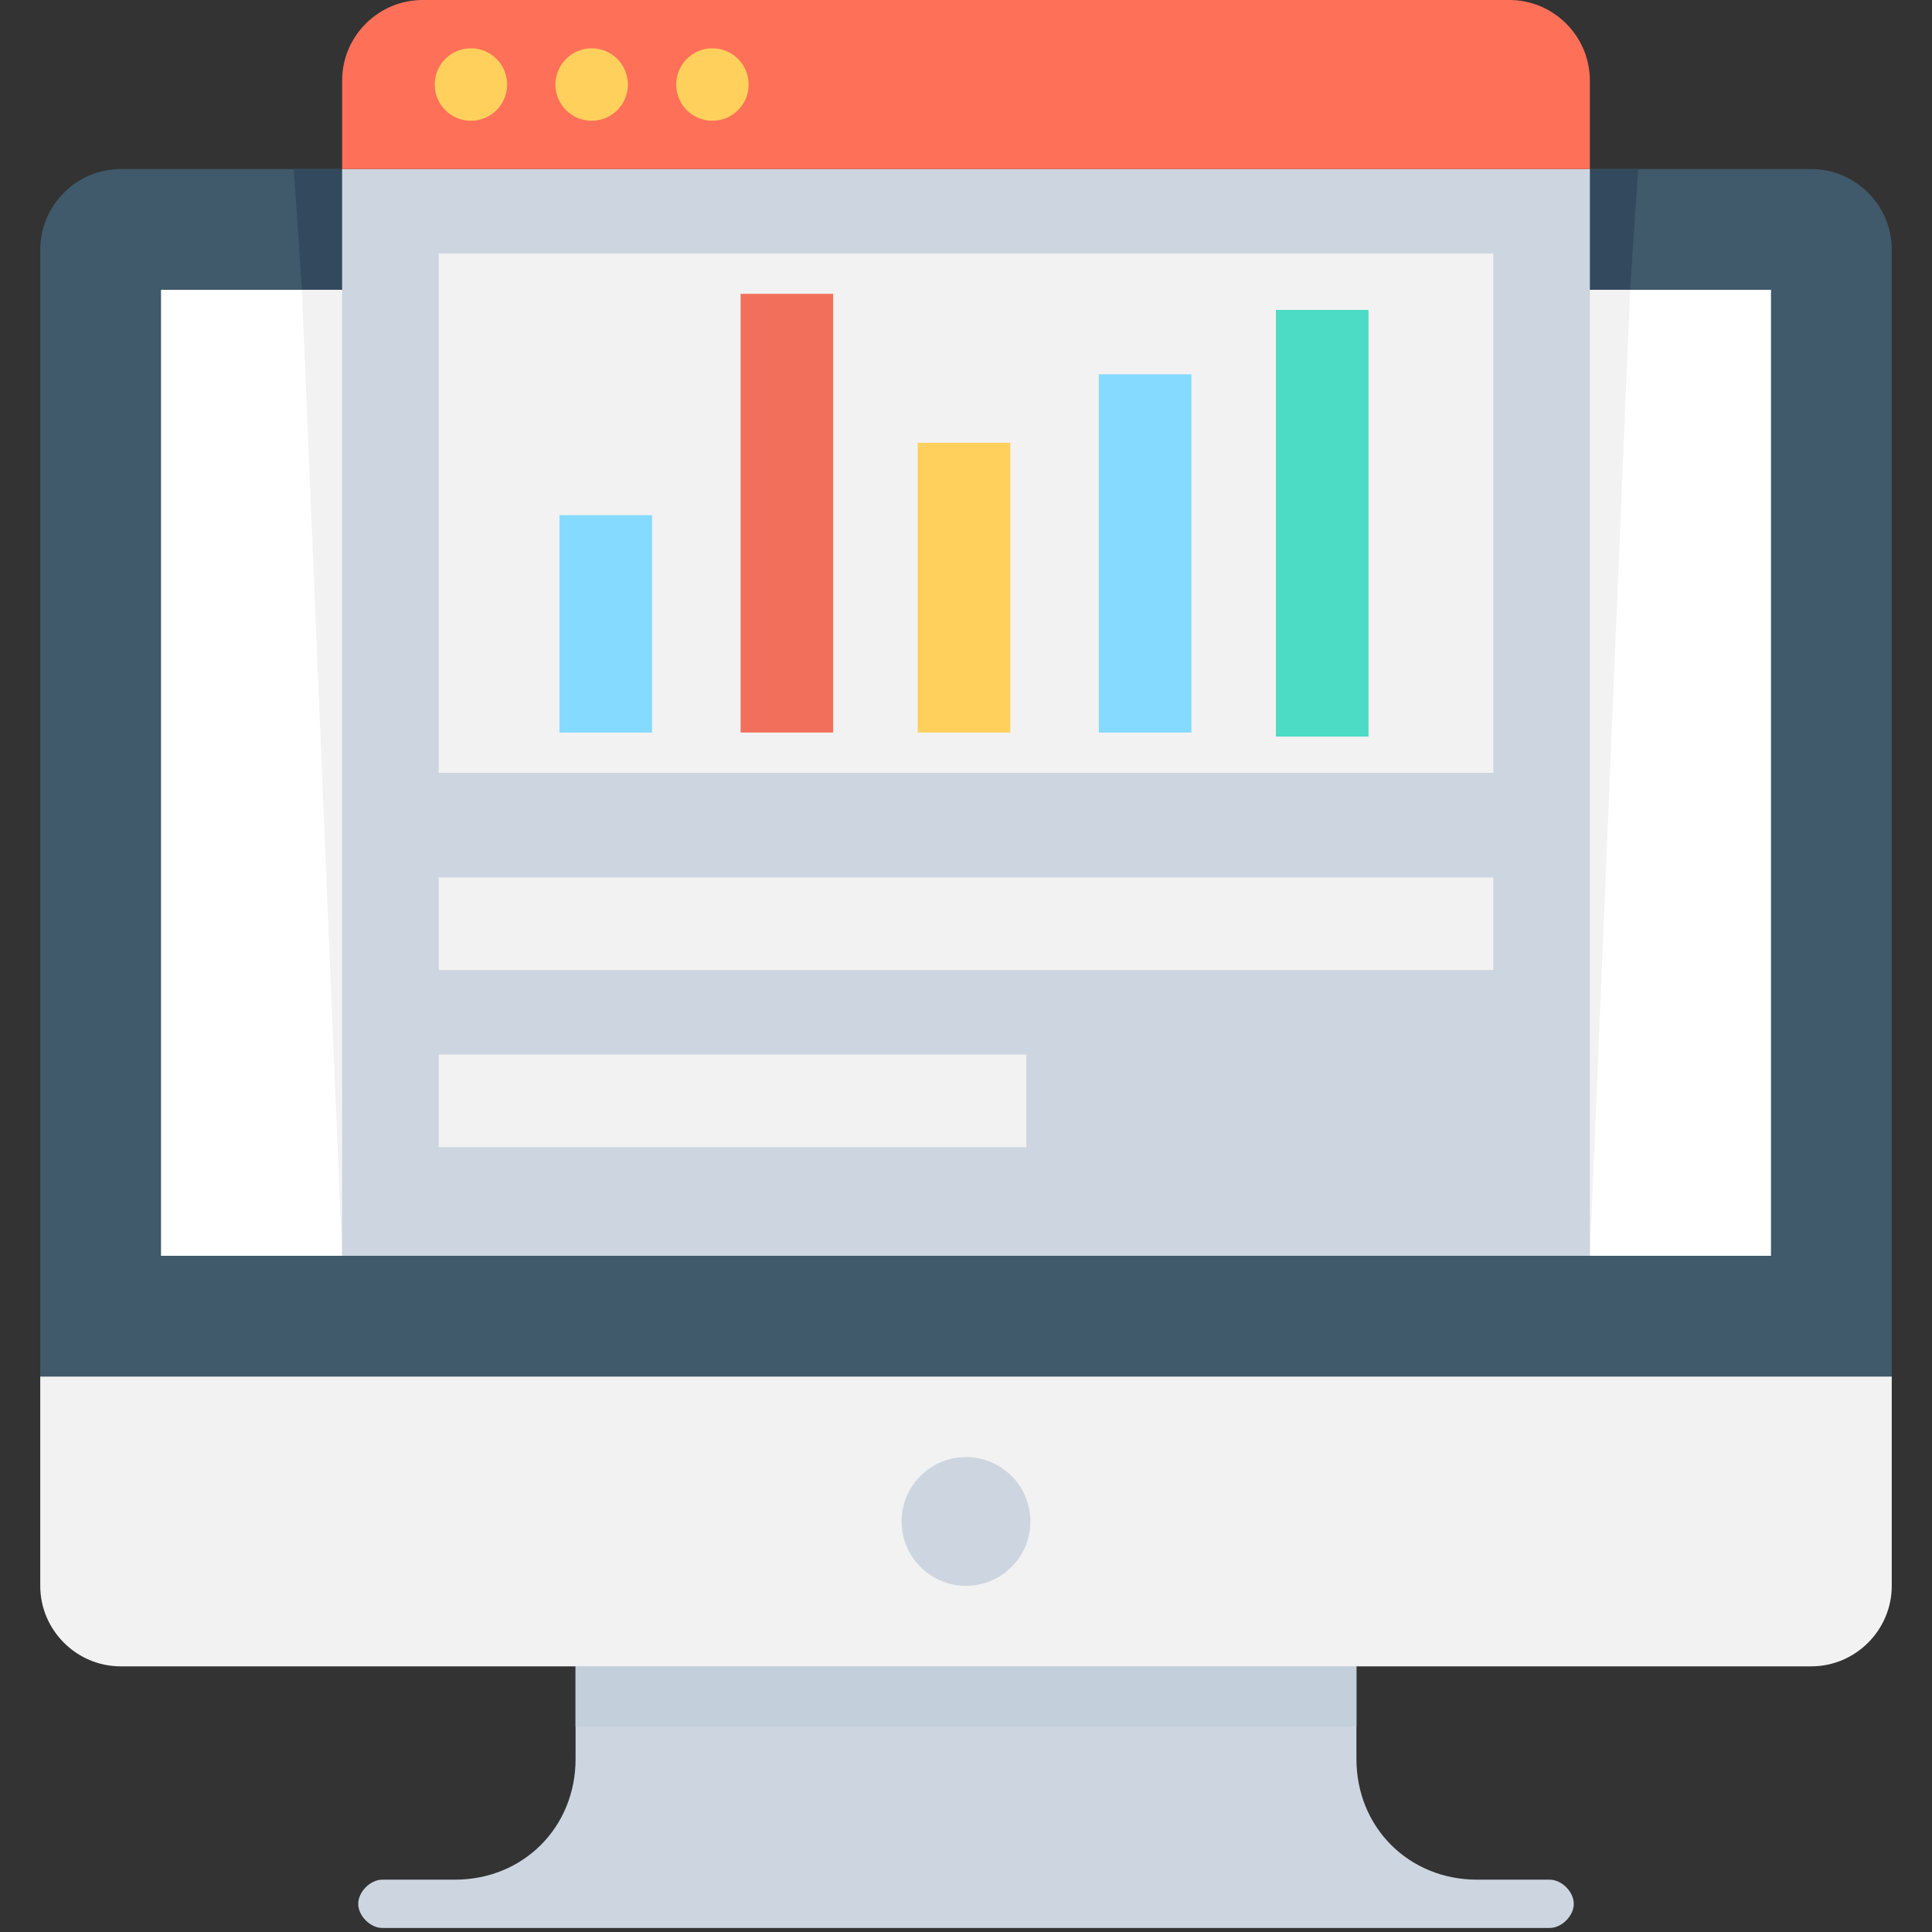<?xml version="1.0" encoding="utf-8"?>
<!-- Generator: Adobe Illustrator 18.0.0, SVG Export Plug-In . SVG Version: 6.00 Build 0)  -->
<!DOCTYPE svg PUBLIC "-//W3C//DTD SVG 1.1//EN" "http://www.w3.org/Graphics/SVG/1.1/DTD/svg11.dtd">
<svg version="1.1" id="Layer_1" xmlns="http://www.w3.org/2000/svg" xmlns:xlink="http://www.w3.org/1999/xlink" x="0px" y="0px"
	 viewBox="0 0 48 48" enable-background="new 0 0 48 48" xml:space="preserve">
<rect x="0" y="0" width="48" height="48" fill="#333333" stroke="none"/>
<g>
	<path fill="#40596B" d="M47,6.2v28H1v-28c0-1.1,0.9-2,2-2h42C46.1,4.2,47,5.1,47,6.2z"/>
	<path fill="#CDD6E0" d="M38.5,46.7h-1.8c-1.7,0-3-1.3-3-3v-2.4H14.3v2.4c0,1.7-1.3,3-3,3H9.5c-0.3,0-0.6,0.3-0.6,0.6v0
		c0,0.3,0.3,0.6,0.6,0.6h29c0.3,0,0.6-0.3,0.6-0.6v0C39.1,47,38.8,46.7,38.5,46.7z"/>
	<rect x="4" y="7.2" fill="#FFFFFF" width="40" height="24"/>
	<path fill="#F2F2F2" d="M1,34.2v5.2c0,1.1,0.9,2,2,2h42c1.1,0,2-0.9,2-2v-5.2H1z"/>
	<circle fill="#CDD6E0" cx="24" cy="37.8" r="1.6"/>
	<rect x="14.3" y="41.4" fill="#C3D0DB" width="19.4" height="1.5"/>
	<polygon fill="#334A5E" points="40.7,4.2 40.5,7.2 7.5,7.2 7.3,4.2 	"/>
	<polygon fill="#F2F2F2" points="40.5,7.2 39.5,31.2 8.5,31.2 7.5,7.2 	"/>
	<rect x="8.5" y="4.2" fill="#CDD6E0" width="31" height="27"/>
	<path fill="#FF7058" d="M39.5,4.2h-31V2c0-1.1,0.9-2,2-2h27c1.1,0,2,0.9,2,2V4.2z"/>
	<g>
		<circle fill="#FFD15C" cx="11.7" cy="2.1" r="0.9"/>
		<circle fill="#FFD15C" cx="14.7" cy="2.1" r="0.9"/>
		<circle fill="#FFD15C" cx="17.7" cy="2.1" r="0.9"/>
	</g>
	<rect x="10.9" y="6.3" fill="#F2F2F2" width="26.2" height="12.9"/>
	<g>
		<rect x="31.7" y="7.7" fill="#4CDBC4" width="2.3" height="10.6"/>
		<rect x="27.3" y="9.3" fill="#84DBFF" width="2.3" height="8.9"/>
		<rect x="22.8" y="11" fill="#FFD05C" width="2.3" height="7.2"/>
		<rect x="18.4" y="7.3" fill="#F2705B" width="2.3" height="10.9"/>
		<rect x="13.9" y="12.8" fill="#84DBFF" width="2.3" height="5.4"/>
	</g>
	<g>
		<rect x="10.9" y="26.2" fill="#F2F2F2" width="14.6" height="2.3"/>
		<rect x="10.9" y="21.8" fill="#F2F2F2" width="26.2" height="2.3"/>
	</g>
</g>
</svg>
